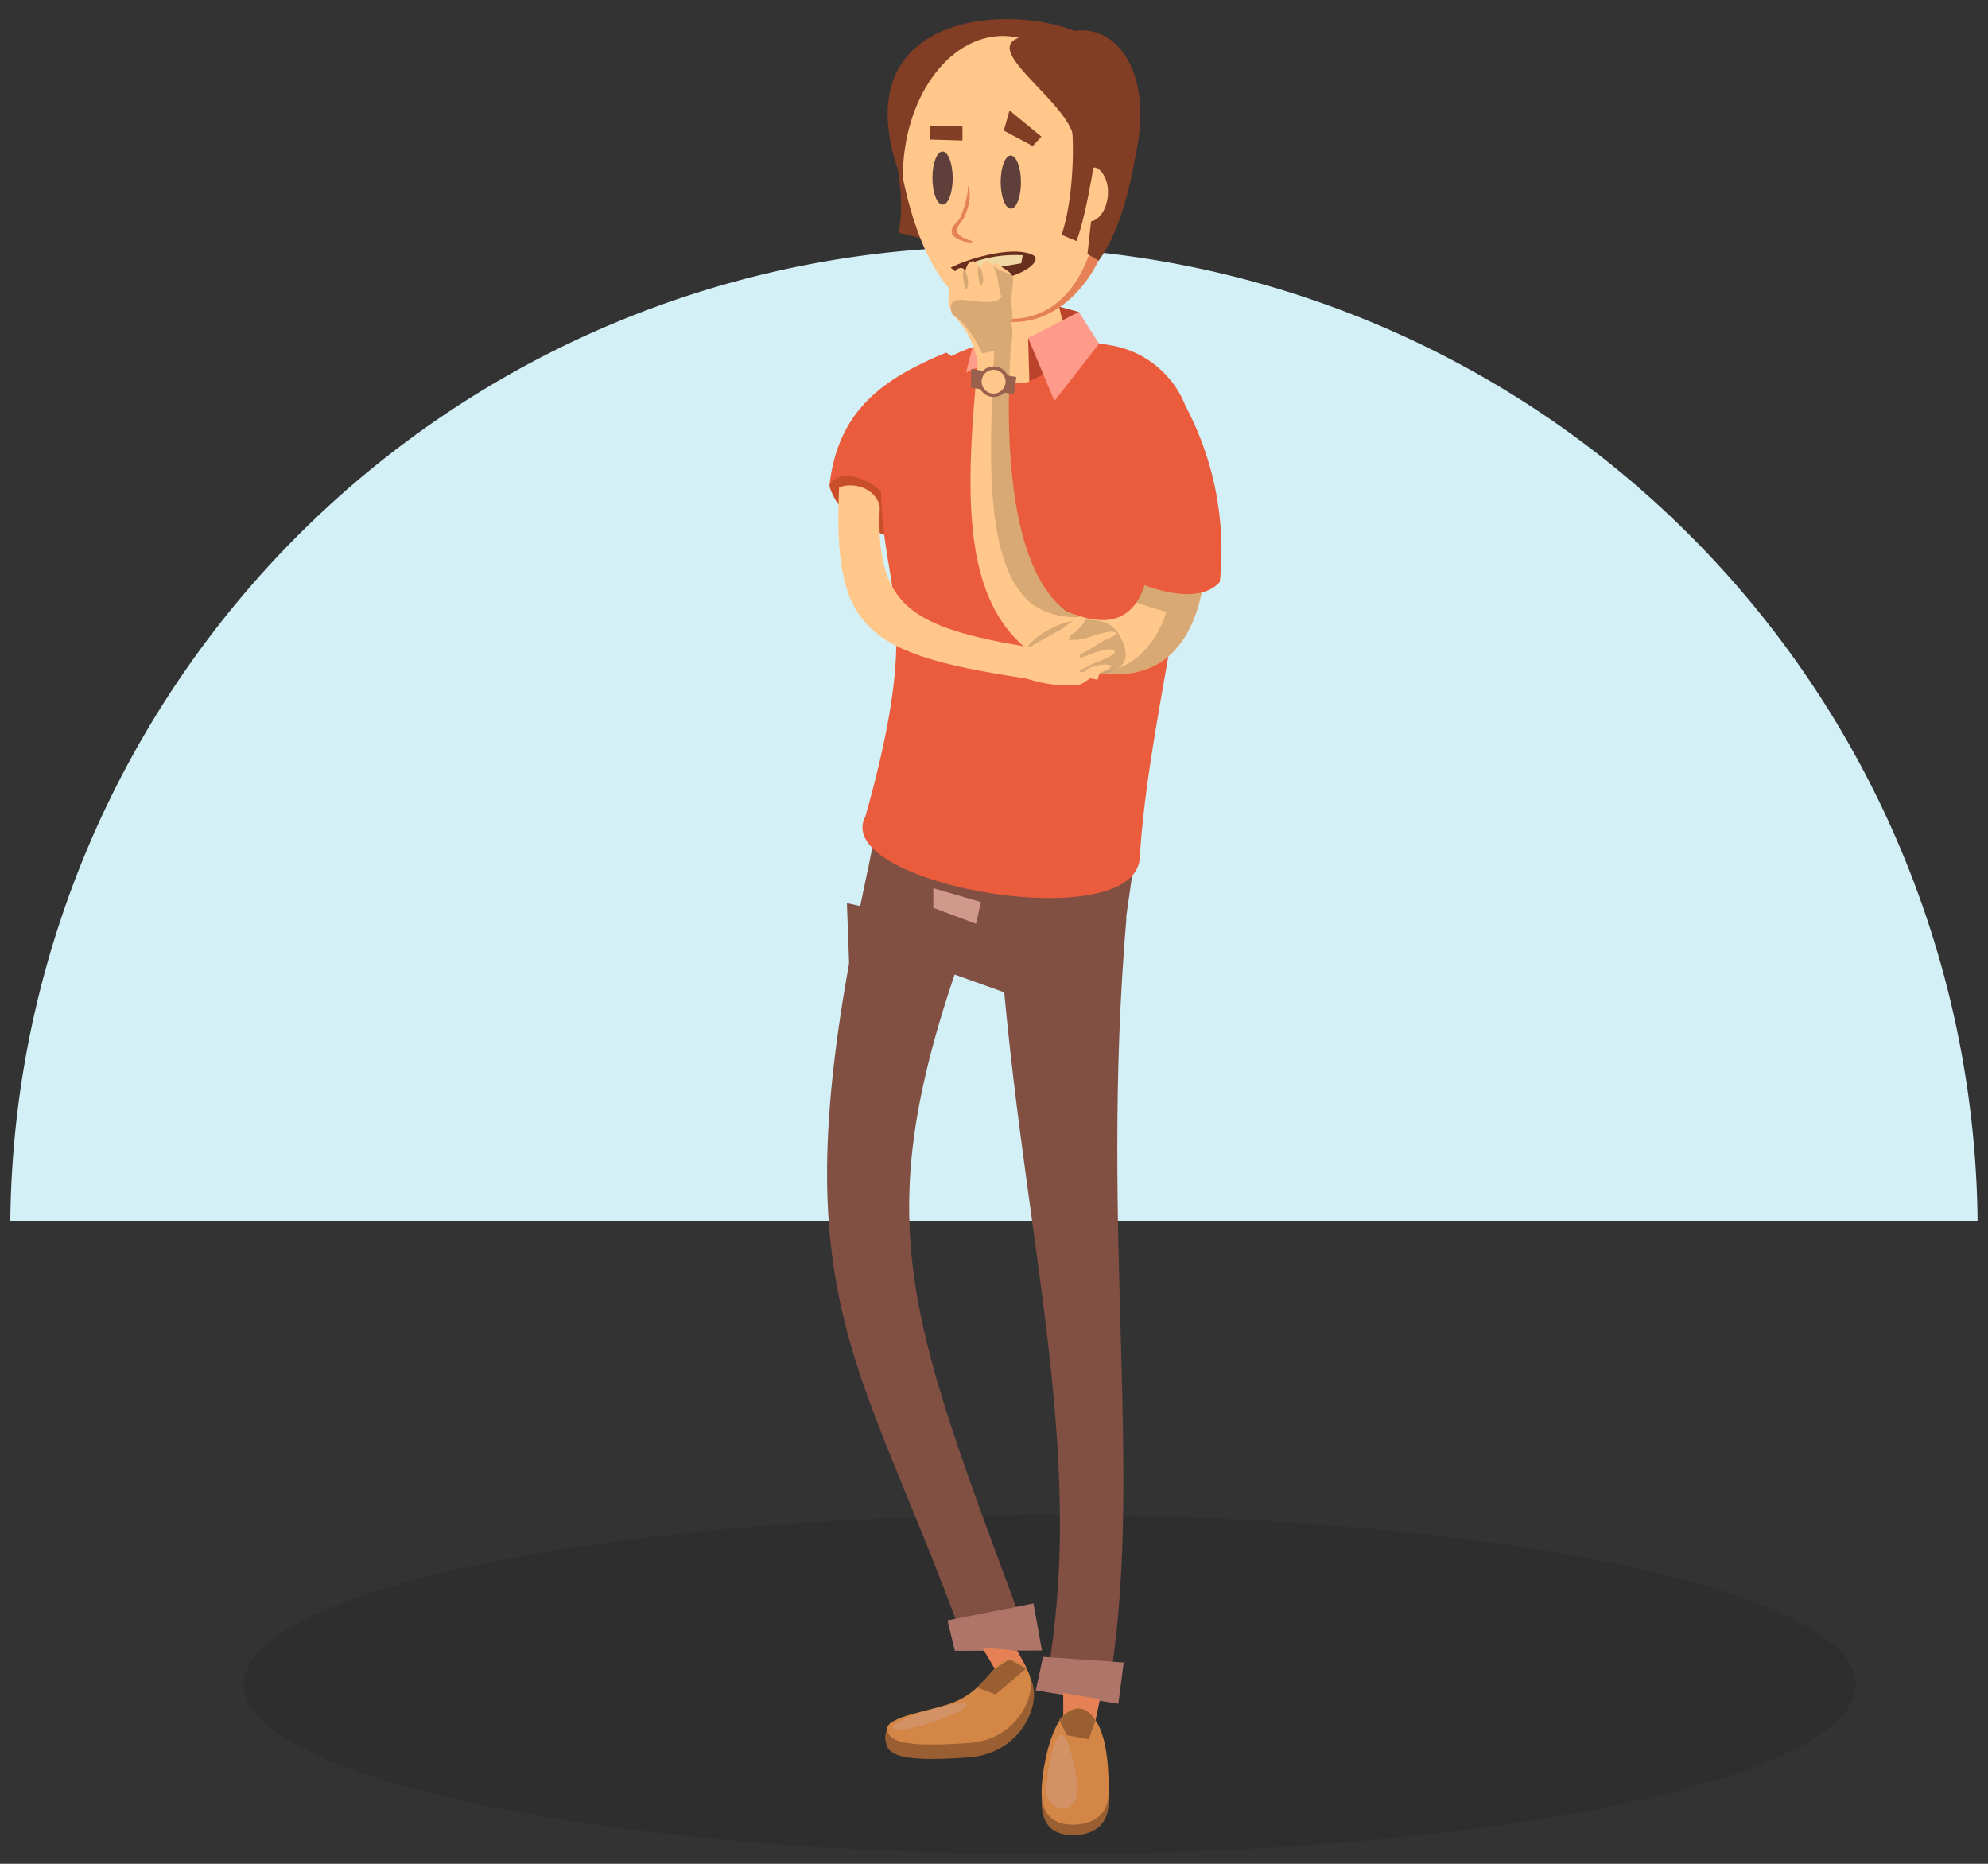 <svg id="Layer_1" data-name="Layer 1" xmlns="http://www.w3.org/2000/svg" xmlns:xlink="http://www.w3.org/1999/xlink" width="208" height="195" viewBox="0 0 208 195">
  <rect x="0" y="0" width="208" height="195" fill="#333333" stroke="none"/>
  <defs>
    <filter id="luminosity-noclip" x="90.47" y="-8289" width="28.38" height="32766" filterUnits="userSpaceOnUse" color-interpolation-filters="sRGB">
      <feFlood flood-color="#fff" result="bg"/>
      <feBlend in="SourceGraphic" in2="bg"/>
    </filter>
    <mask id="mask" x="90.47" y="-8289" width="28.38" height="32766" maskUnits="userSpaceOnUse">
      <g style="filter: url(#luminosity-noclip)"/>
    </mask>
    <linearGradient id="linear-gradient" x1="104.92" y1="108.69" x2="101.37" y2="77.24" gradientTransform="translate(1.4 -0.79) rotate(-0.15)" gradientUnits="userSpaceOnUse">
      <stop offset="0" stop-color="#4d4d4d"/>
      <stop offset="1" stop-color="#fff"/>
    </linearGradient>
    <filter id="luminosity-noclip-2" x="92.24" y="-8289" width="32.54" height="32766" filterUnits="userSpaceOnUse" color-interpolation-filters="sRGB">
      <feFlood flood-color="#fff" result="bg"/>
      <feBlend in="SourceGraphic" in2="bg"/>
    </filter>
    <mask id="mask-2" x="92.24" y="-8289" width="32.54" height="32766" maskUnits="userSpaceOnUse">
      <g style="filter: url(#luminosity-noclip-2)"/>
    </mask>
    <linearGradient id="linear-gradient-2" x1="112.71" y1="91.44" x2="107.52" y2="56.38" xlink:href="#linear-gradient"/>
    <filter id="luminosity-noclip-3" x="92.3" y="-8289" width="30.01" height="32766" filterUnits="userSpaceOnUse" color-interpolation-filters="sRGB">
      <feFlood flood-color="#fff" result="bg"/>
      <feBlend in="SourceGraphic" in2="bg"/>
    </filter>
    <mask id="mask-3" x="92.3" y="-8289" width="30.01" height="32766" maskUnits="userSpaceOnUse">
      <g style="filter: url(#luminosity-noclip-3)"/>
    </mask>
    <linearGradient id="linear-gradient-3" x1="110.08" y1="58.24" x2="103.15" y2="31.44" xlink:href="#linear-gradient"/>
    <filter id="luminosity-noclip-4" x="123.14" y="-8289" width="4.67" height="32766" filterUnits="userSpaceOnUse" color-interpolation-filters="sRGB">
      <feFlood flood-color="#fff" result="bg"/>
      <feBlend in="SourceGraphic" in2="bg"/>
    </filter>
    <mask id="mask-4" x="123.14" y="-8289" width="4.67" height="32766" maskUnits="userSpaceOnUse">
      <g style="filter: url(#luminosity-noclip-4)"/>
    </mask>
    <linearGradient id="linear-gradient-4" x1="123.92" y1="70.94" x2="123.92" y2="44.82" xlink:href="#linear-gradient"/>
    <filter id="luminosity-noclip-5" x="90.47" y="88.62" width="28.38" height="14.39" filterUnits="userSpaceOnUse" color-interpolation-filters="sRGB">
      <feFlood flood-color="#fff" result="bg"/>
      <feBlend in="SourceGraphic" in2="bg"/>
    </filter>
    <mask id="mask-5" x="90.47" y="88.62" width="28.38" height="14.39" maskUnits="userSpaceOnUse">
      <g style="mask: url(#mask);filter: url(#luminosity-noclip-5)">
        <path d="M117.41,102.23q.18-3.05.45-6.2h0l1-7.23-27.58-.19-.54,2.79-.26,1.2C93.77,97.68,108.76,105.49,117.41,102.23Z" style="mix-blend-mode: multiply;fill: url(#linear-gradient)"/>
      </g>
    </mask>
    <filter id="luminosity-noclip-6" x="92.24" y="44.1" width="32.54" height="49.3" filterUnits="userSpaceOnUse" color-interpolation-filters="sRGB">
      <feFlood flood-color="#fff" result="bg"/>
      <feBlend in="SourceGraphic" in2="bg"/>
    </filter>
    <mask id="mask-6" x="92.24" y="44.1" width="32.54" height="49.3" maskUnits="userSpaceOnUse">
      <g style="mask: url(#mask-2);filter: url(#luminosity-noclip-6)">
        <path d="M124.7,45c-.64-2.36-5.81,0-8.7,4a139.06,139.06,0,0,1-1.86,20.53C90.94,66.1,95,56.7,92.24,52.78c.18,2.19.51,4.4.77,6.22a39.12,39.12,0,0,1,.76,8.67c1.86,5.52,7.37,4.67,19.63,6.32C112,82.48,111,88.25,114,93.4c3-.54,5.15-1.78,5.27-3.91C120.07,75.38,125.51,57,124.7,45Z" style="mix-blend-mode: multiply;fill: url(#linear-gradient-2)"/>
      </g>
    </mask>
    <filter id="luminosity-noclip-7" x="92.3" y="29.94" width="30.01" height="16.37" filterUnits="userSpaceOnUse" color-interpolation-filters="sRGB">
      <feFlood flood-color="#fff" result="bg"/>
      <feBlend in="SourceGraphic" in2="bg"/>
    </filter>
    <mask id="mask-7" x="92.3" y="29.94" width="30.01" height="16.37" maskUnits="userSpaceOnUse">
      <g style="mask: url(#mask-3);filter: url(#luminosity-noclip-7)">
        <path d="M116.09,36.11,115,35.93l-2.11-3.29-2.07-.56-.38-1.67a54,54,0,0,0-5.84-.47l0,3.06-2.15.9-.63,2.42a15.07,15.07,0,0,0-2.21.94L99,36.89a28.66,28.66,0,0,0-6.7,3.67C111.56,53.55,133.22,41.18,116.09,36.11Z" style="mix-blend-mode: multiply;fill: url(#linear-gradient-3)"/>
      </g>
    </mask>
    <filter id="luminosity-noclip-8" x="123.14" y="42.65" width="4.67" height="19.51" filterUnits="userSpaceOnUse" color-interpolation-filters="sRGB">
      <feFlood flood-color="#fff" result="bg"/>
      <feBlend in="SourceGraphic" in2="bg"/>
    </filter>
    <mask id="mask-8" x="123.14" y="42.65" width="4.67" height="19.51" maskUnits="userSpaceOnUse">
      <g style="mask: url(#mask-4);filter: url(#luminosity-noclip-8)">
        <path d="M124.14,42.65c.79,5.54-2.71,9.83.15,19.51a4.3,4.3,0,0,0,3.35-1.28A32.2,32.2,0,0,0,124.14,42.65Z" style="mix-blend-mode: multiply;fill: url(#linear-gradient-4)"/>
      </g>
    </mask>
  </defs>
  <title>nail-biting</title>
  <path d="M1.08,127.73a102.92,102.92,0,0,1,205.83,0Z" style="fill: #d3f0f6"/>
  <ellipse cx="109.82" cy="176.24" rx="84.34" ry="17.76" style="opacity: 0.1"/>
  <g>
    <path d="M96.87,19l-3.23-3.58c.33,2.85,1,5.57.39,8.93l2.56.65Z" style="fill: #823d25"/>
    <path d="M112.41,3.23C105,.28,87.53,1.57,94.47,19.19l4.69-1.88Z" style="fill: #823d25"/>
    <path d="M86.78,50.84c.86-8,5.76-11.28,12.22-13.95,3.38,2.25,5.91,4.83,4.53,9.31-3.2,1.67-6.33,5.91-7.54,10.59C90.9,56,87.62,53.87,86.78,50.84Z" style="fill: #ea5c3b"/>
    <path d="M91.54,50.88c-1.87-1.35-4.17-1.45-4.74-.11v.07c.78,2.82,3.67,4.84,8.18,5.76C95.13,55.41,93.57,52.34,91.54,50.88Z" style="fill: #782d00;opacity: 0.3"/>
    <path d="M103.55,92l-12.78-.83c-9.75,44.59-1.1,49.57,10.1,80.66l7,.53C94.22,135.3,89.67,127.22,103.55,92Z" style="fill: #825043"/>
    <path d="M117.86,96l-13.42-.33c2,32.22,9.61,55.37,5,80.47l6.48,1C119.85,155.11,115,129.52,117.86,96Z" style="fill: #825043"/>
    <polygon points="118.85 88.81 91.27 88.62 89.41 98.21 116.14 107.79 118.85 88.81" style="fill: #825043"/>
    <g style="mask: url(#mask-5)">
      <path d="M117.41,102.23q.18-3.05.45-6.2h0l1-7.23-27.58-.19-.54,2.79-.26,1.2C93.77,97.68,108.76,105.49,117.41,102.23Z" style="opacity: 0.15"/>
    </g>
    <path d="M124.7,45.27a10.2,10.2,0,0,0-8.61-9.16C104,34,97,36.25,92.54,44.63c-2,17.49,5.12,15.59-2,40.8-3.71,7.07,28.25,12.76,28.72,4.28C120.07,75.6,125.52,57.19,124.7,45.27Z" style="fill: #ea5c3b"/>
    <g style="mask: url(#mask-6)">
      <path d="M124.7,45c-.64-2.36-5.81,0-8.7,4a139.06,139.06,0,0,1-1.86,20.53C90.94,66.1,95,56.7,92.24,52.78c.18,2.19.51,4.4.77,6.22a39.12,39.12,0,0,1,.76,8.67c1.86,5.52,7.37,4.67,19.63,6.32C112,82.48,111,88.25,114,93.4c3-.54,5.15-1.78,5.27-3.91C120.07,75.38,125.51,57,124.7,45Z" style="opacity: 0.15"/>
    </g>
    <polygon points="108.07 31.56 102.39 33.9 101.07 38.97 107.79 35.88 108.07 31.56" style="fill: #ff9b8a"/>
    <polygon points="112.87 32.64 108.85 31.55 109.27 35.49 113.93 35.96 112.87 32.64" style="fill: #bc432b"/>
    <polygon points="102.39 33.9 104.7 38.72 106 32.38 102.39 33.9" style="fill: #bc432b"/>
    <path d="M109.36,25.8l-4.75.86-.14,10.67c-.67,2,1.71,3.24,3.23,2.58l4-4Z" style="fill: #ffc78a"/>
    <polygon points="107.57 35.36 107.7 39.9 111.27 38.16 107.57 35.36" style="fill: #bc432b"/>
    <polygon points="115 35.96 112.87 32.64 107.57 35.36 110.32 41.95 115 35.96" style="fill: #ff9b8a"/>
    <polygon points="117.57 173.94 109.13 173.35 108.37 176.86 117.01 178.26 117.57 173.94" style="fill: #af7569"/>
    <polygon points="108.13 167.76 99.13 169.54 99.91 172.72 109.02 172.69 108.13 167.76" style="fill: #af7569"/>
    <g style="mask: url(#mask-7)">
      <path d="M116.09,36.11,115,35.93l-2.11-3.29-2.07-.56-.38-1.67a54,54,0,0,0-5.84-.47l0,3.06-2.15.9-.63,2.42a15.07,15.07,0,0,0-2.21.94L99,36.89a28.66,28.66,0,0,0-6.7,3.67C111.56,53.55,133.22,41.18,116.09,36.11Z" style="opacity: 0.15"/>
    </g>
    <path d="M116.84,18.85C116.82,10.66,112,4,106,4.06S95.21,10.72,95.24,18.9c1,8.07,4.88,14.81,10.84,14.79S116.86,27,116.84,18.85Z" style="fill: #e58155"/>
    <path d="M115.08,19.24c0-8.18-4.32-15.49-10.13-15.48S94.44,10.43,94.46,18.61c1.88,9,5.52,14.77,11.34,14.75S115.11,27.43,115.08,19.24Z" style="fill: #ffc78a"/>
    <path d="M112.41,3.23a15.42,15.42,0,0,0-9.36.35c4.32.07,10.55.11,9,18.38l4.41.9C122.38,10.63,118.11,2.44,112.41,3.23Z" style="fill: #823d25"/>
    <path d="M118.89,15.83l-4.11,1.69-1,9.05,1.18.71C117,24.41,118.14,20.3,118.89,15.83Z" style="fill: #823d25"/>
    <path d="M115.89,20.67c.24-1.77-.69-3.06-1.3-3.14s-.73,1.38-1,3.14-.24,2.4.37,2.49S115.66,22.44,115.89,20.67Z" style="fill: #ffc78a"/>
    <path d="M115,13.21l-2.86-3.5c.3,6.07.17,11.06-1.06,14.86l1.54.65C113.36,23.44,114.39,18.45,115,13.21Z" style="fill: #823d25"/>
    <path d="M114.59,5.66c.08-.85-2.11-1.72-4.88-2-10-.2,1.41,6.06,2.59,10.51C115.07,14.42,114.51,6.52,114.59,5.66Z" style="fill: #823d25"/>
    <polygon points="102.63 94.38 97.65 92.93 97.65 94.98 102.12 96.65 102.63 94.38" style="fill: #d1988c"/>
    <path d="M101.68,25.35a.08.08,0,0,0,0-.15c-.68-.15-1.5-.59-1.54-1s.25-.79.62-1.25c.1-.12,1.18-2.34.46-3.6.26.75-.63,3.27-.78,3.48-.45.63-.92.87-.87,1.47s1.3,1.07,2,1.06Z" style="fill: #e58155"/>
    <path d="M120,46.44l5.19-.2c2.81,14.39.55,26.82-11.93,23.88l-1.83-6.23C120,67.62,121.59,60.51,120,46.44Z" style="fill: #ffc78a"/>
    <path d="M125.19,46.23l-5.19.2c.91,8.07.76,13.85-1.15,16.6.79.28,1.82.61,3.2,1-1.2,3.55-3.46,5.92-7.05,6.41C125.93,71.83,127.86,59.92,125.19,46.23Z" style="opacity: 0.15"/>
    <path d="M127.63,60.88a32.2,32.2,0,0,0-3.5-18.23c-4,.54-7.44,2-8.14,6.64,2.14,2.9,1.58,5.78.64,10.52C120.68,62,125.57,63.24,127.63,60.88Z" style="fill: #ea5c3b"/>
    <g style="mask: url(#mask-8)">
      <path d="M124.14,42.65c.79,5.54-2.71,9.83.15,19.51a4.3,4.3,0,0,0,3.35-1.28A32.2,32.2,0,0,0,124.14,42.65Z" style="opacity: 0.15"/>
    </g>
    <ellipse cx="105.76" cy="19.05" rx="1.06" ry="2.78" transform="translate(-0.05 0.28) rotate(-0.15)" style="fill: #5e3f3a"/>
    <ellipse cx="98.62" cy="18.63" rx="1.06" ry="2.78" transform="translate(-0.05 0.26) rotate(-0.15)" style="fill: #5e3f3a"/>
    <polygon points="108.96 14.3 105.62 11.55 105.03 13.67 108.05 15.28 108.96 14.3" style="fill: #823d25"/>
    <polygon points="100.7 13.24 97.3 13.14 97.3 14.6 100.7 14.7 100.7 13.24" style="fill: #823d25"/>
    <path d="M99.47,28c1.64-.85,6.17-2.29,8.45-1.39S102.93,31.33,99.47,28Z" style="fill: #682e1e"/>
    <path d="M101.26,27.65l.93.68,4.66-.78.16-.84A13.19,13.19,0,0,0,101.26,27.65Z" style="fill: #efd8a3"/>
    <ellipse cx="104.8" cy="30.69" rx="0.99" ry="0.44" transform="translate(-0.08 0.28) rotate(-0.15)" style="fill: #e58155"/>
    <polygon points="115.09 177.76 111.24 177.14 111.25 179.77 114.54 180.44 115.09 177.76" style="fill: #e58155"/>
    <polygon points="106.42 172.7 102.76 172.38 104.23 174.86 107.45 174.56 106.42 172.7" style="fill: #e58155"/>
    <polygon points="91.14 95.04 88.61 94.49 88.84 100.84 90.54 101.22 91.14 95.04" style="fill: #825043"/>
    <path d="M116,188.53c0-2.58-.13-7.85-2.91-8.64s-4.12,6.09-4.11,8.66,1.36,3.45,3.3,3.45S116,191.11,116,188.53Z" style="fill: #995f33"/>
    <path d="M116,187.44c0-2.58-.13-7.85-2.91-8.64s-4.12,6.09-4.11,8.66,1.36,3.45,3.3,3.45S116,190,116,187.44Z" style="fill: #d38646"/>
    <path d="M114.62,180c-1.12-1.8-2.46-1.49-3.81-.06l.82,1.61,2.27.43Z" style="fill: #995f33"/>
    <path d="M112.75,187.21c0-1.09-.87-5.54-1.62-5.7-1-.21-1.67,4.91-1.67,6a1.87,1.87,0,0,0,1.91,1.68C112.13,189.18,112.75,188.3,112.75,187.21Z" style="fill: #d39266"/>
    <path d="M107.8,175.61c-2-3.46-3.85,2.58-8.54,4.17-2.57.87-7.53-.64-6.5,2.79.41,1.36,2.66,1.71,8.59,1.3C106.92,183.49,109.18,178,107.8,175.61Z" style="fill: #995f33"/>
    <path d="M107.08,174.27c-2.86-2.41-3.06,2.46-7.75,4-2.57.87-6.85,1.41-6.5,2.79s2.66,1.71,8.59,1.3C107,182,109.16,176,107.08,174.27Z" style="fill: #d38646"/>
    <polygon points="104.07 174.6 105.62 173.62 107.36 174.57 104.16 177.28 102.25 176.55 104.07 174.6" style="fill: #995f33"/>
    <path d="M101,178.24c-.81-.36-6.68,1.38-7.6,2.36C93.42,182,102.26,178.79,101,178.24Z" style="fill: #d39266"/>
    <path d="M101.46,29.19c-1.46.57-2.88,1-1.86,3.66,3.76,3.67,1.79,6.82,4.3,6.15,2.72-2,2.15-5.18,1.14-7.81S102.93,28.63,101.46,29.19Z" style="fill: #ffc78a"/>
    <path d="M104.22,28.69c-.42-1.09-.72-1.51-1.12-1.36s-.73.83-.31,1.92,1.09,1.85,1.48,1.69S104.64,29.78,104.22,28.69Z" style="fill: #ffc78a"/>
    <path d="M102.71,28.71c-.18-1-.64-1.52-1.1-1.34s-.75.94-.57,2,.71,1.75,1.17,1.57S102.89,29.76,102.71,28.71Z" style="fill: #ffc78a"/>
    <path d="M101.08,29.34c.1-.87-.15-1.33-.57-1.3s-.86.54-1,1.41-.51,2.09-.09,2.06A3.29,3.29,0,0,0,101.08,29.34Z" style="fill: #ffc78a"/>
    <path d="M105.26,28.23c1,.64.76,1,.43,1.42s-1,.61-1.44-.48-.52-1.17-.34-1.45C104.22,27.28,104.36,27.66,105.26,28.23Z" style="fill: #ffc78a"/>
    <path d="M105.83,31.07c.05-1.17.42-2.29-.18-2.32a1.61,1.61,0,0,0-1.51,1.69c-.05,1.17.91,3.1,1.51,3.12S105.78,32.23,105.83,31.07Z" style="fill: #ffc78a"/>
    <path d="M101.27,29.25c-.1-.59-.28-1-.41-1s-.15.51-.05,1.1.14.91.27.89S101.37,29.84,101.27,29.25Z" style="opacity: 0.15"/>
    <path d="M102.84,28.89c-.1-.59-.28-1-.41-1s-.15.51-.05,1.1.14.91.27.89S102.94,29.47,102.84,28.89Z" style="opacity: 0.15"/>
    <path d="M105.73,33.54c.46-.11,0-1.37.1-2.47s.4-2.41-.2-2.44a4.56,4.56,0,0,1-1.73-.82c.73,1.46.52,2.67.9,3.21a2,2,0,0,1-.51.45c-2.34.58-5.41-1.27-4.68,1.37,3,2.15,3.48,5.8,4.3,6.15A5.11,5.11,0,0,0,105.73,33.54Z" style="opacity: 0.15"/>
    <path d="M105.75,36.33l-3.38.72c-1.49,16.06-2.69,31.2,12.46,34.07l1.76-5.6C107.1,65.73,104.79,52.05,105.75,36.33Z" style="fill: #ffc78a"/>
    <path d="M107.9,63.15A7.81,7.81,0,0,0,113,64.55a13.31,13.31,0,0,1-1.77-.88c-5-4.23-6.21-15.17-5.47-27.34l-3.38.72s1.65-.37,1.65-.35C103.43,48.35,103.08,59.08,107.9,63.15Z" style="opacity: 0.15"/>
    <polygon points="106.34 39.45 101.62 38.59 101.58 40.57 106.08 41.23 106.34 39.45" style="fill: #99614d"/>
    <circle cx="103.97" cy="39.93" r="1.6" transform="translate(49.43 137.04) rotate(-81.69)" style="fill: #99614d"/>
    <circle cx="103.97" cy="39.93" r="1.25" transform="translate(49.42 137.04) rotate(-81.69)" style="fill: #ffc78a"/>
    <path d="M117.41,67c-.63-1.33-1.37-2.19-4-2.18s-6.21,2.21-6.2,3.67,2.15.21,4.5,1.38C113.85,70.91,119.27,70.93,117.41,67Z" style="opacity: 0.15"/>
    <path d="M107.6,67.7l.86,3.45c-17.9-2.61-21.35-5-20.67-20.15,1.26-.55,3.75-.12,4.26,2C91.6,63.37,95.21,65.62,107.6,67.7Z" style="fill: #ffc78a"/>
    <path d="M112.91,69.66c0-1.52.85-3.41-1.7-2.48-1.78.65-6.59.24-6.58,1.76s4.33,2.79,7,2.78S112.92,71.18,112.91,69.66Z" style="fill: #ffc78a"/>
    <path d="M116.21,69.67c-.2-.27-1.77-.16-2.52.4s-1.27,1.19-1.07,1.45.57.08,1.32-.47S116.4,69.94,116.21,69.67Z" style="fill: #ffc78a"/>
    <path d="M116.64,68.11c-.12-.31-1.21-.17-2.44.3s-1.86.55-1.78,1.28c.1,1,.93.15,2.16-.33S116.76,68.42,116.64,68.11Z" style="fill: #ffc78a"/>
    <path d="M113.49,64.67c-.21-.26-.79-.12-1.5.46s-1.08.71-.87,1,.56.65,1.27.07S113.7,64.93,113.49,64.67Z" style="fill: #ffc78a"/>
    <path d="M116.77,66.25c-.12-.31-1.21-.17-2.44.3s-2.92.44-2.8.75-.48,2.69,3.17.2C115.78,66.76,116.89,66.56,116.77,66.25Z" style="fill: #ffc78a"/>
    <path d="M111.87,65.78c-.17-.29-.92.08-2.06.74s-2.34,1.22-2.17,1.51,2.24.33,3.38-.33A1.5,1.5,0,0,0,111.87,65.78Z" style="fill: #ffc78a"/>
  </g>
</svg>
